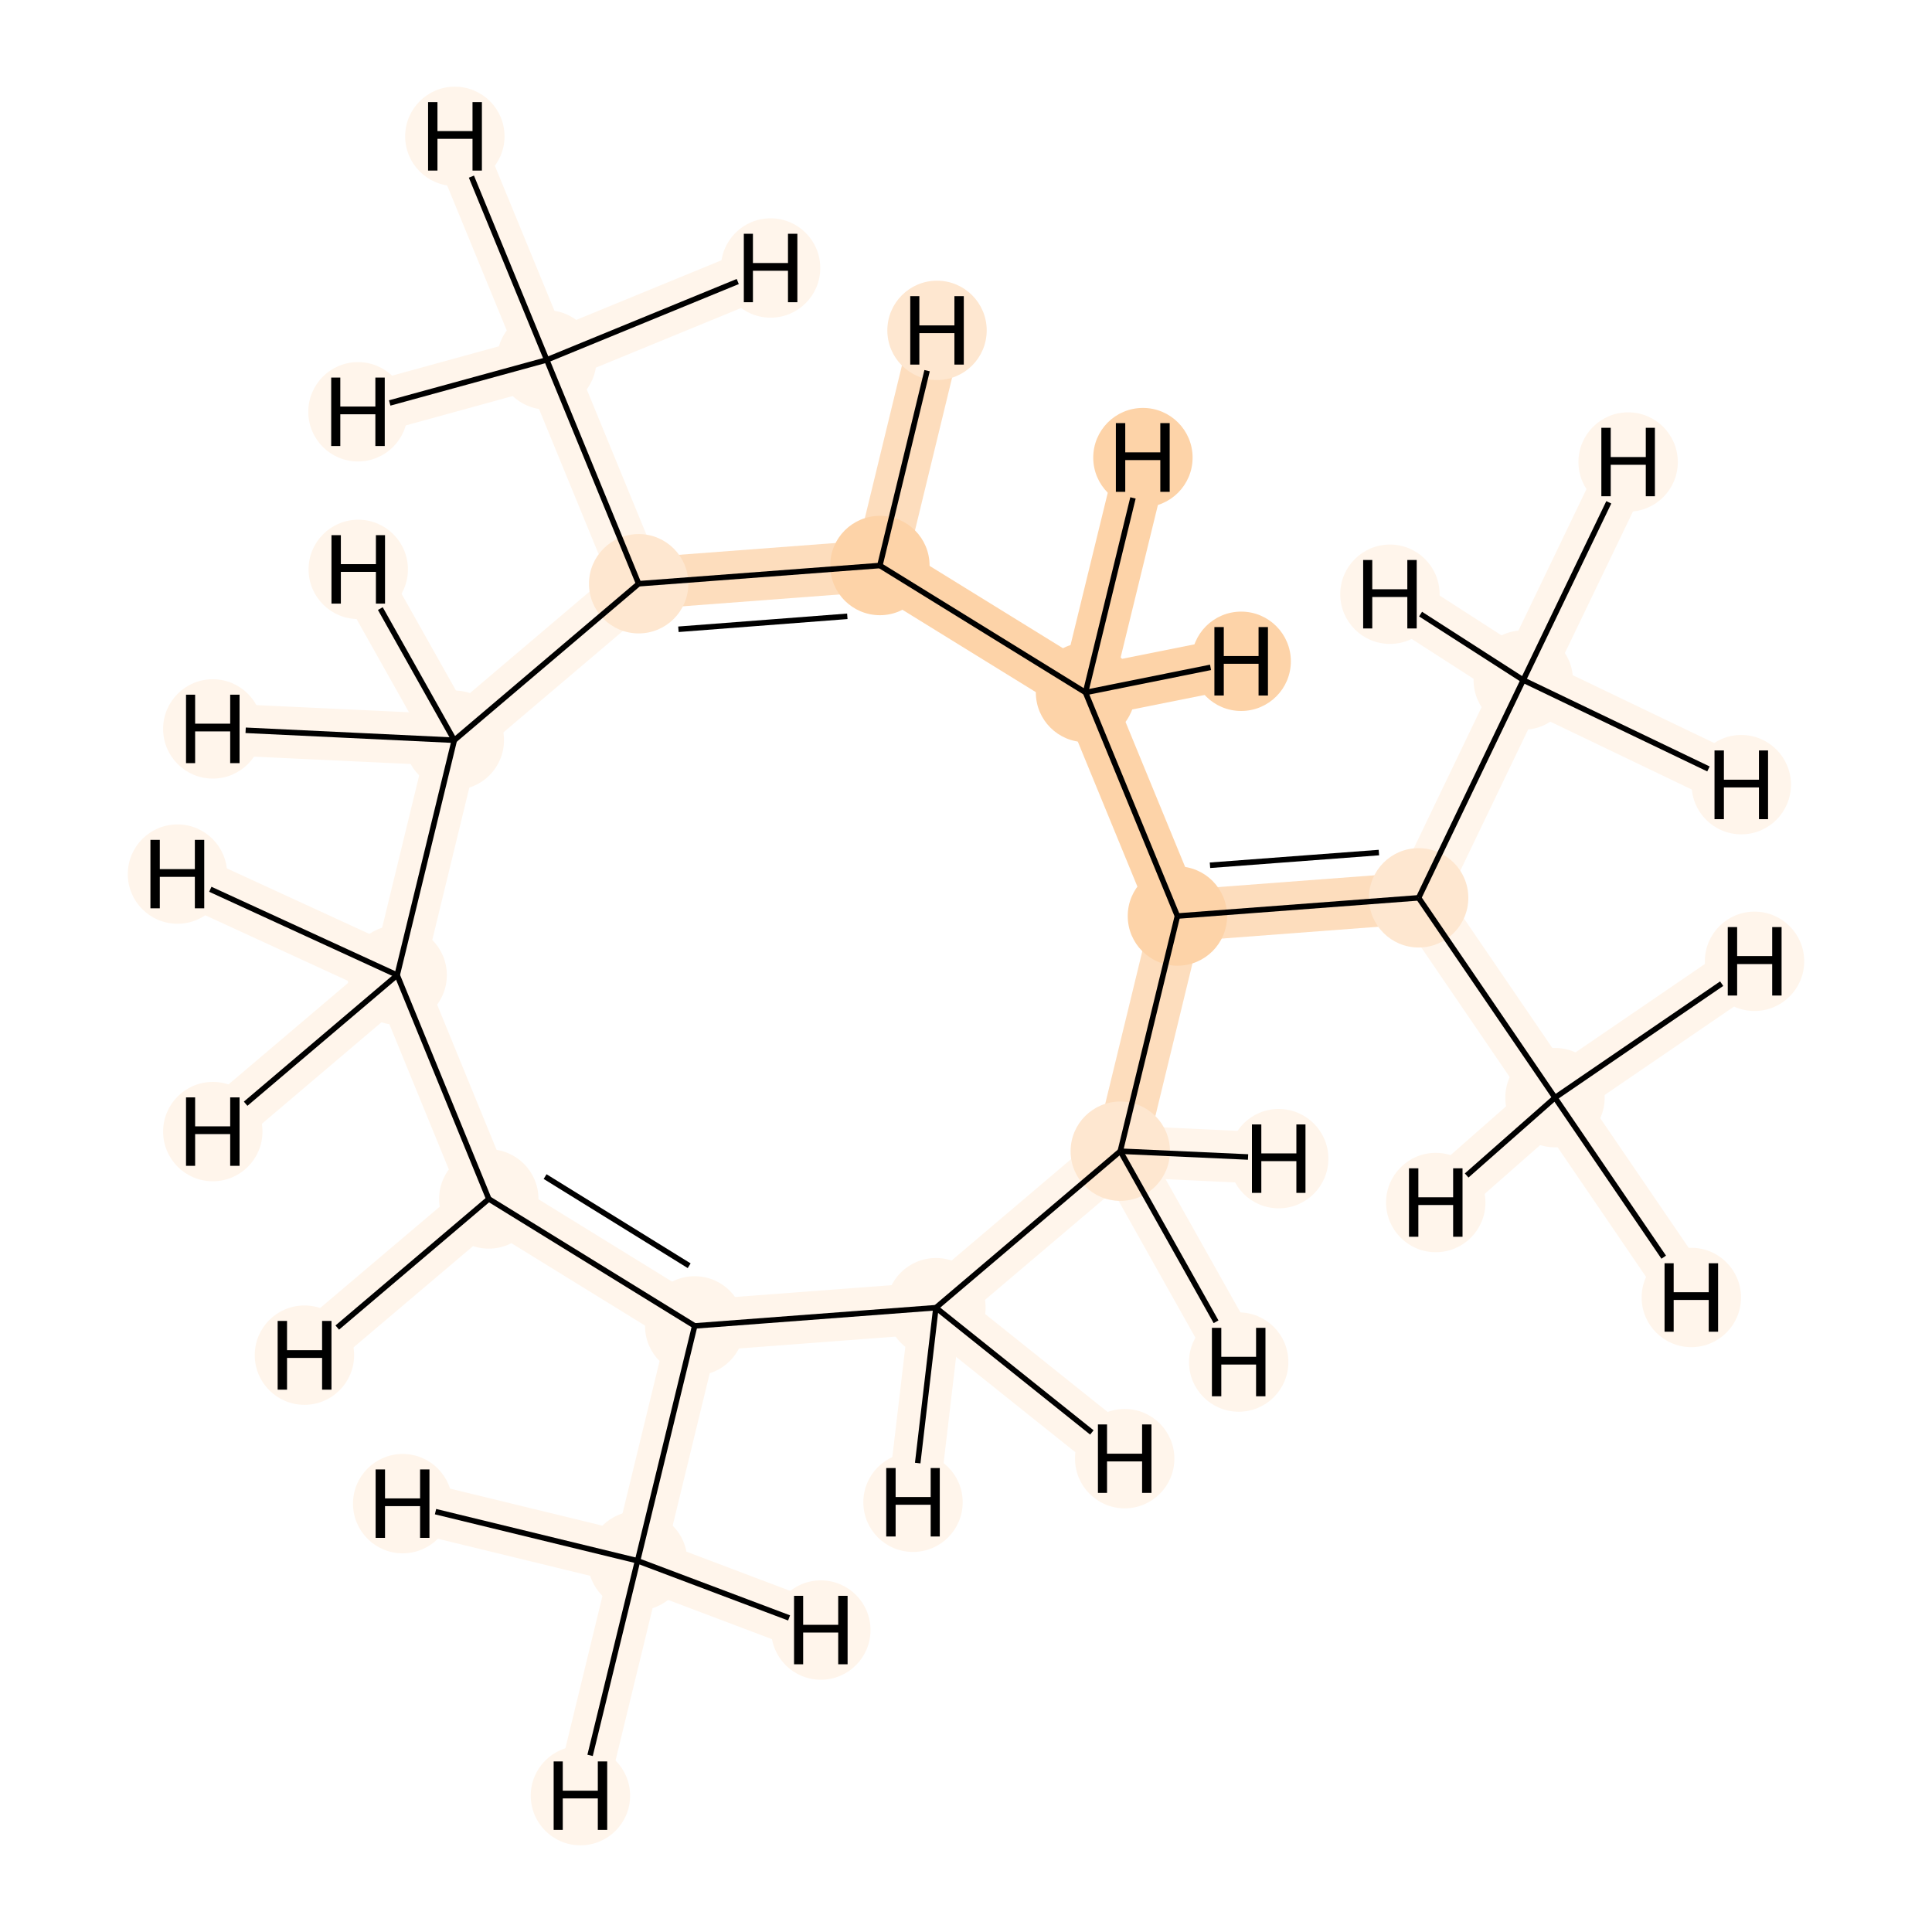 <?xml version='1.0' encoding='iso-8859-1'?>
<svg version='1.1' baseProfile='full'
              xmlns='http://www.w3.org/2000/svg'
                      xmlns:rdkit='http://www.rdkit.org/xml'
                      xmlns:xlink='http://www.w3.org/1999/xlink'
                  xml:space='preserve'
width='700px' height='700px' viewBox='0 0 700 700'>
<!-- END OF HEADER -->
<rect style='opacity:1.0;fill:#FFFFFF;stroke:none' width='700.0' height='700.0' x='0.0' y='0.0'> </rect>
<path d='M 231.0,565.5 L 251.7,480.4' style='fill:none;fill-rule:evenodd;stroke:#FFF5EB;stroke-width:18.7px;stroke-linecap:butt;stroke-linejoin:miter;stroke-opacity:1' />
<path d='M 231.0,565.5 L 145.9,544.8' style='fill:none;fill-rule:evenodd;stroke:#FFF5EB;stroke-width:18.7px;stroke-linecap:butt;stroke-linejoin:miter;stroke-opacity:1' />
<path d='M 231.0,565.5 L 297.4,590.6' style='fill:none;fill-rule:evenodd;stroke:#FFF5EB;stroke-width:18.7px;stroke-linecap:butt;stroke-linejoin:miter;stroke-opacity:1' />
<path d='M 231.0,565.5 L 210.3,650.6' style='fill:none;fill-rule:evenodd;stroke:#FFF5EB;stroke-width:18.7px;stroke-linecap:butt;stroke-linejoin:miter;stroke-opacity:1' />
<path d='M 251.7,480.4 L 177.1,434.4' style='fill:none;fill-rule:evenodd;stroke:#FFF5EB;stroke-width:18.7px;stroke-linecap:butt;stroke-linejoin:miter;stroke-opacity:1' />
<path d='M 251.7,480.4 L 339.1,473.8' style='fill:none;fill-rule:evenodd;stroke:#FFF5EB;stroke-width:18.7px;stroke-linecap:butt;stroke-linejoin:miter;stroke-opacity:1' />
<path d='M 177.1,434.4 L 143.9,353.3' style='fill:none;fill-rule:evenodd;stroke:#FFF5EB;stroke-width:18.7px;stroke-linecap:butt;stroke-linejoin:miter;stroke-opacity:1' />
<path d='M 177.1,434.4 L 110.3,491.0' style='fill:none;fill-rule:evenodd;stroke:#FFF5EB;stroke-width:18.7px;stroke-linecap:butt;stroke-linejoin:miter;stroke-opacity:1' />
<path d='M 143.9,353.3 L 164.6,268.2' style='fill:none;fill-rule:evenodd;stroke:#FFF5EB;stroke-width:18.7px;stroke-linecap:butt;stroke-linejoin:miter;stroke-opacity:1' />
<path d='M 143.9,353.3 L 77.1,410.0' style='fill:none;fill-rule:evenodd;stroke:#FFF5EB;stroke-width:18.7px;stroke-linecap:butt;stroke-linejoin:miter;stroke-opacity:1' />
<path d='M 143.9,353.3 L 64.3,316.7' style='fill:none;fill-rule:evenodd;stroke:#FFF5EB;stroke-width:18.7px;stroke-linecap:butt;stroke-linejoin:miter;stroke-opacity:1' />
<path d='M 164.6,268.2 L 231.4,211.5' style='fill:none;fill-rule:evenodd;stroke:#FFF5EB;stroke-width:18.7px;stroke-linecap:butt;stroke-linejoin:miter;stroke-opacity:1' />
<path d='M 164.6,268.2 L 77.1,264.1' style='fill:none;fill-rule:evenodd;stroke:#FFF5EB;stroke-width:18.7px;stroke-linecap:butt;stroke-linejoin:miter;stroke-opacity:1' />
<path d='M 164.6,268.2 L 129.8,206.3' style='fill:none;fill-rule:evenodd;stroke:#FFF5EB;stroke-width:18.7px;stroke-linecap:butt;stroke-linejoin:miter;stroke-opacity:1' />
<path d='M 231.4,211.5 L 318.8,204.9' style='fill:none;fill-rule:evenodd;stroke:#FDDDBD;stroke-width:18.7px;stroke-linecap:butt;stroke-linejoin:miter;stroke-opacity:1' />
<path d='M 231.4,211.5 L 198.1,130.4' style='fill:none;fill-rule:evenodd;stroke:#FFF5EB;stroke-width:18.7px;stroke-linecap:butt;stroke-linejoin:miter;stroke-opacity:1' />
<path d='M 318.8,204.9 L 393.3,250.9' style='fill:none;fill-rule:evenodd;stroke:#FDD3A8;stroke-width:18.7px;stroke-linecap:butt;stroke-linejoin:miter;stroke-opacity:1' />
<path d='M 318.8,204.9 L 339.5,119.7' style='fill:none;fill-rule:evenodd;stroke:#FDDDBD;stroke-width:18.7px;stroke-linecap:butt;stroke-linejoin:miter;stroke-opacity:1' />
<path d='M 393.3,250.9 L 426.6,331.9' style='fill:none;fill-rule:evenodd;stroke:#FDD3A8;stroke-width:18.7px;stroke-linecap:butt;stroke-linejoin:miter;stroke-opacity:1' />
<path d='M 393.3,250.9 L 414.1,165.8' style='fill:none;fill-rule:evenodd;stroke:#FDD3A8;stroke-width:18.7px;stroke-linecap:butt;stroke-linejoin:miter;stroke-opacity:1' />
<path d='M 393.3,250.9 L 449.7,239.6' style='fill:none;fill-rule:evenodd;stroke:#FDD3A8;stroke-width:18.7px;stroke-linecap:butt;stroke-linejoin:miter;stroke-opacity:1' />
<path d='M 426.6,331.9 L 514.0,325.3' style='fill:none;fill-rule:evenodd;stroke:#FDDDBD;stroke-width:18.7px;stroke-linecap:butt;stroke-linejoin:miter;stroke-opacity:1' />
<path d='M 426.6,331.9 L 405.9,417.1' style='fill:none;fill-rule:evenodd;stroke:#FDDDBD;stroke-width:18.7px;stroke-linecap:butt;stroke-linejoin:miter;stroke-opacity:1' />
<path d='M 514.0,325.3 L 563.4,397.7' style='fill:none;fill-rule:evenodd;stroke:#FFF5EB;stroke-width:18.7px;stroke-linecap:butt;stroke-linejoin:miter;stroke-opacity:1' />
<path d='M 514.0,325.3 L 551.9,246.4' style='fill:none;fill-rule:evenodd;stroke:#FFF5EB;stroke-width:18.7px;stroke-linecap:butt;stroke-linejoin:miter;stroke-opacity:1' />
<path d='M 563.4,397.7 L 635.7,348.3' style='fill:none;fill-rule:evenodd;stroke:#FFF5EB;stroke-width:18.7px;stroke-linecap:butt;stroke-linejoin:miter;stroke-opacity:1' />
<path d='M 563.4,397.7 L 520.2,435.7' style='fill:none;fill-rule:evenodd;stroke:#FFF5EB;stroke-width:18.7px;stroke-linecap:butt;stroke-linejoin:miter;stroke-opacity:1' />
<path d='M 563.4,397.7 L 612.8,470.1' style='fill:none;fill-rule:evenodd;stroke:#FFF5EB;stroke-width:18.7px;stroke-linecap:butt;stroke-linejoin:miter;stroke-opacity:1' />
<path d='M 551.9,246.4 L 630.9,284.3' style='fill:none;fill-rule:evenodd;stroke:#FFF5EB;stroke-width:18.7px;stroke-linecap:butt;stroke-linejoin:miter;stroke-opacity:1' />
<path d='M 551.9,246.4 L 503.6,215.3' style='fill:none;fill-rule:evenodd;stroke:#FFF5EB;stroke-width:18.7px;stroke-linecap:butt;stroke-linejoin:miter;stroke-opacity:1' />
<path d='M 551.9,246.4 L 589.9,167.4' style='fill:none;fill-rule:evenodd;stroke:#FFF5EB;stroke-width:18.7px;stroke-linecap:butt;stroke-linejoin:miter;stroke-opacity:1' />
<path d='M 405.9,417.1 L 339.1,473.8' style='fill:none;fill-rule:evenodd;stroke:#FFF5EB;stroke-width:18.7px;stroke-linecap:butt;stroke-linejoin:miter;stroke-opacity:1' />
<path d='M 405.9,417.1 L 463.3,419.8' style='fill:none;fill-rule:evenodd;stroke:#FFF5EB;stroke-width:18.7px;stroke-linecap:butt;stroke-linejoin:miter;stroke-opacity:1' />
<path d='M 405.9,417.1 L 448.8,493.5' style='fill:none;fill-rule:evenodd;stroke:#FFF5EB;stroke-width:18.7px;stroke-linecap:butt;stroke-linejoin:miter;stroke-opacity:1' />
<path d='M 339.1,473.8 L 407.5,528.5' style='fill:none;fill-rule:evenodd;stroke:#FFF5EB;stroke-width:18.7px;stroke-linecap:butt;stroke-linejoin:miter;stroke-opacity:1' />
<path d='M 339.1,473.8 L 330.8,544.3' style='fill:none;fill-rule:evenodd;stroke:#FFF5EB;stroke-width:18.7px;stroke-linecap:butt;stroke-linejoin:miter;stroke-opacity:1' />
<path d='M 198.1,130.4 L 279.2,97.1' style='fill:none;fill-rule:evenodd;stroke:#FFF5EB;stroke-width:18.7px;stroke-linecap:butt;stroke-linejoin:miter;stroke-opacity:1' />
<path d='M 198.1,130.4 L 129.7,149.2' style='fill:none;fill-rule:evenodd;stroke:#FFF5EB;stroke-width:18.7px;stroke-linecap:butt;stroke-linejoin:miter;stroke-opacity:1' />
<path d='M 198.1,130.4 L 164.8,49.4' style='fill:none;fill-rule:evenodd;stroke:#FFF5EB;stroke-width:18.7px;stroke-linecap:butt;stroke-linejoin:miter;stroke-opacity:1' />
<ellipse cx='231.0' cy='565.5' rx='17.5' ry='17.5'  style='fill:#FFF5EB;fill-rule:evenodd;stroke:#FFF5EB;stroke-width:1.0px;stroke-linecap:butt;stroke-linejoin:miter;stroke-opacity:1' />
<ellipse cx='251.7' cy='480.4' rx='17.5' ry='17.5'  style='fill:#FFF5EB;fill-rule:evenodd;stroke:#FFF5EB;stroke-width:1.0px;stroke-linecap:butt;stroke-linejoin:miter;stroke-opacity:1' />
<ellipse cx='177.1' cy='434.4' rx='17.5' ry='17.5'  style='fill:#FFF5EB;fill-rule:evenodd;stroke:#FFF5EB;stroke-width:1.0px;stroke-linecap:butt;stroke-linejoin:miter;stroke-opacity:1' />
<ellipse cx='143.9' cy='353.3' rx='17.5' ry='17.5'  style='fill:#FFF5EB;fill-rule:evenodd;stroke:#FFF5EB;stroke-width:1.0px;stroke-linecap:butt;stroke-linejoin:miter;stroke-opacity:1' />
<ellipse cx='164.6' cy='268.2' rx='17.5' ry='17.5'  style='fill:#FFF5EB;fill-rule:evenodd;stroke:#FFF5EB;stroke-width:1.0px;stroke-linecap:butt;stroke-linejoin:miter;stroke-opacity:1' />
<ellipse cx='231.4' cy='211.5' rx='17.5' ry='17.5'  style='fill:#FEE7D0;fill-rule:evenodd;stroke:#FEE7D0;stroke-width:1.0px;stroke-linecap:butt;stroke-linejoin:miter;stroke-opacity:1' />
<ellipse cx='318.8' cy='204.9' rx='17.5' ry='17.5'  style='fill:#FDD3A8;fill-rule:evenodd;stroke:#FDD3A8;stroke-width:1.0px;stroke-linecap:butt;stroke-linejoin:miter;stroke-opacity:1' />
<ellipse cx='393.3' cy='250.9' rx='17.5' ry='17.5'  style='fill:#FDD3A8;fill-rule:evenodd;stroke:#FDD3A8;stroke-width:1.0px;stroke-linecap:butt;stroke-linejoin:miter;stroke-opacity:1' />
<ellipse cx='426.6' cy='331.9' rx='17.5' ry='17.5'  style='fill:#FDD3A8;fill-rule:evenodd;stroke:#FDD3A8;stroke-width:1.0px;stroke-linecap:butt;stroke-linejoin:miter;stroke-opacity:1' />
<ellipse cx='514.0' cy='325.3' rx='17.5' ry='17.5'  style='fill:#FEE7D0;fill-rule:evenodd;stroke:#FEE7D0;stroke-width:1.0px;stroke-linecap:butt;stroke-linejoin:miter;stroke-opacity:1' />
<ellipse cx='563.4' cy='397.7' rx='17.5' ry='17.5'  style='fill:#FFF5EB;fill-rule:evenodd;stroke:#FFF5EB;stroke-width:1.0px;stroke-linecap:butt;stroke-linejoin:miter;stroke-opacity:1' />
<ellipse cx='551.9' cy='246.4' rx='17.5' ry='17.5'  style='fill:#FFF5EB;fill-rule:evenodd;stroke:#FFF5EB;stroke-width:1.0px;stroke-linecap:butt;stroke-linejoin:miter;stroke-opacity:1' />
<ellipse cx='405.9' cy='417.1' rx='17.5' ry='17.5'  style='fill:#FEE7D0;fill-rule:evenodd;stroke:#FEE7D0;stroke-width:1.0px;stroke-linecap:butt;stroke-linejoin:miter;stroke-opacity:1' />
<ellipse cx='339.1' cy='473.8' rx='17.5' ry='17.5'  style='fill:#FFF5EB;fill-rule:evenodd;stroke:#FFF5EB;stroke-width:1.0px;stroke-linecap:butt;stroke-linejoin:miter;stroke-opacity:1' />
<ellipse cx='198.1' cy='130.4' rx='17.5' ry='17.5'  style='fill:#FFF5EB;fill-rule:evenodd;stroke:#FFF5EB;stroke-width:1.0px;stroke-linecap:butt;stroke-linejoin:miter;stroke-opacity:1' />
<ellipse cx='145.9' cy='544.8' rx='17.5' ry='17.5'  style='fill:#FFF5EB;fill-rule:evenodd;stroke:#FFF5EB;stroke-width:1.0px;stroke-linecap:butt;stroke-linejoin:miter;stroke-opacity:1' />
<ellipse cx='297.4' cy='590.6' rx='17.5' ry='17.5'  style='fill:#FFF5EB;fill-rule:evenodd;stroke:#FFF5EB;stroke-width:1.0px;stroke-linecap:butt;stroke-linejoin:miter;stroke-opacity:1' />
<ellipse cx='210.3' cy='650.6' rx='17.5' ry='17.5'  style='fill:#FFF5EB;fill-rule:evenodd;stroke:#FFF5EB;stroke-width:1.0px;stroke-linecap:butt;stroke-linejoin:miter;stroke-opacity:1' />
<ellipse cx='110.3' cy='491.0' rx='17.5' ry='17.5'  style='fill:#FFF5EB;fill-rule:evenodd;stroke:#FFF5EB;stroke-width:1.0px;stroke-linecap:butt;stroke-linejoin:miter;stroke-opacity:1' />
<ellipse cx='77.1' cy='410.0' rx='17.5' ry='17.5'  style='fill:#FFF5EB;fill-rule:evenodd;stroke:#FFF5EB;stroke-width:1.0px;stroke-linecap:butt;stroke-linejoin:miter;stroke-opacity:1' />
<ellipse cx='64.3' cy='316.7' rx='17.5' ry='17.5'  style='fill:#FFF5EB;fill-rule:evenodd;stroke:#FFF5EB;stroke-width:1.0px;stroke-linecap:butt;stroke-linejoin:miter;stroke-opacity:1' />
<ellipse cx='77.1' cy='264.1' rx='17.5' ry='17.5'  style='fill:#FFF5EB;fill-rule:evenodd;stroke:#FFF5EB;stroke-width:1.0px;stroke-linecap:butt;stroke-linejoin:miter;stroke-opacity:1' />
<ellipse cx='129.8' cy='206.3' rx='17.5' ry='17.5'  style='fill:#FFF5EB;fill-rule:evenodd;stroke:#FFF5EB;stroke-width:1.0px;stroke-linecap:butt;stroke-linejoin:miter;stroke-opacity:1' />
<ellipse cx='339.5' cy='119.7' rx='17.5' ry='17.5'  style='fill:#FEE7D0;fill-rule:evenodd;stroke:#FEE7D0;stroke-width:1.0px;stroke-linecap:butt;stroke-linejoin:miter;stroke-opacity:1' />
<ellipse cx='414.1' cy='165.8' rx='17.5' ry='17.5'  style='fill:#FDD3A8;fill-rule:evenodd;stroke:#FDD3A8;stroke-width:1.0px;stroke-linecap:butt;stroke-linejoin:miter;stroke-opacity:1' />
<ellipse cx='449.7' cy='239.6' rx='17.5' ry='17.5'  style='fill:#FDD3A8;fill-rule:evenodd;stroke:#FDD3A8;stroke-width:1.0px;stroke-linecap:butt;stroke-linejoin:miter;stroke-opacity:1' />
<ellipse cx='635.7' cy='348.3' rx='17.5' ry='17.5'  style='fill:#FFF5EB;fill-rule:evenodd;stroke:#FFF5EB;stroke-width:1.0px;stroke-linecap:butt;stroke-linejoin:miter;stroke-opacity:1' />
<ellipse cx='520.2' cy='435.7' rx='17.5' ry='17.5'  style='fill:#FFF5EB;fill-rule:evenodd;stroke:#FFF5EB;stroke-width:1.0px;stroke-linecap:butt;stroke-linejoin:miter;stroke-opacity:1' />
<ellipse cx='612.8' cy='470.1' rx='17.5' ry='17.5'  style='fill:#FFF5EB;fill-rule:evenodd;stroke:#FFF5EB;stroke-width:1.0px;stroke-linecap:butt;stroke-linejoin:miter;stroke-opacity:1' />
<ellipse cx='630.9' cy='284.3' rx='17.5' ry='17.5'  style='fill:#FFF5EB;fill-rule:evenodd;stroke:#FFF5EB;stroke-width:1.0px;stroke-linecap:butt;stroke-linejoin:miter;stroke-opacity:1' />
<ellipse cx='503.6' cy='215.3' rx='17.5' ry='17.5'  style='fill:#FFF5EB;fill-rule:evenodd;stroke:#FFF5EB;stroke-width:1.0px;stroke-linecap:butt;stroke-linejoin:miter;stroke-opacity:1' />
<ellipse cx='589.9' cy='167.4' rx='17.5' ry='17.5'  style='fill:#FFF5EB;fill-rule:evenodd;stroke:#FFF5EB;stroke-width:1.0px;stroke-linecap:butt;stroke-linejoin:miter;stroke-opacity:1' />
<ellipse cx='463.3' cy='419.8' rx='17.5' ry='17.5'  style='fill:#FFF5EB;fill-rule:evenodd;stroke:#FFF5EB;stroke-width:1.0px;stroke-linecap:butt;stroke-linejoin:miter;stroke-opacity:1' />
<ellipse cx='448.8' cy='493.5' rx='17.5' ry='17.5'  style='fill:#FFF5EB;fill-rule:evenodd;stroke:#FFF5EB;stroke-width:1.0px;stroke-linecap:butt;stroke-linejoin:miter;stroke-opacity:1' />
<ellipse cx='407.5' cy='528.5' rx='17.5' ry='17.5'  style='fill:#FFF5EB;fill-rule:evenodd;stroke:#FFF5EB;stroke-width:1.0px;stroke-linecap:butt;stroke-linejoin:miter;stroke-opacity:1' />
<ellipse cx='330.8' cy='544.3' rx='17.5' ry='17.5'  style='fill:#FFF5EB;fill-rule:evenodd;stroke:#FFF5EB;stroke-width:1.0px;stroke-linecap:butt;stroke-linejoin:miter;stroke-opacity:1' />
<ellipse cx='279.2' cy='97.1' rx='17.5' ry='17.5'  style='fill:#FFF5EB;fill-rule:evenodd;stroke:#FFF5EB;stroke-width:1.0px;stroke-linecap:butt;stroke-linejoin:miter;stroke-opacity:1' />
<ellipse cx='129.7' cy='149.2' rx='17.5' ry='17.5'  style='fill:#FFF5EB;fill-rule:evenodd;stroke:#FFF5EB;stroke-width:1.0px;stroke-linecap:butt;stroke-linejoin:miter;stroke-opacity:1' />
<ellipse cx='164.8' cy='49.4' rx='17.5' ry='17.5'  style='fill:#FFF5EB;fill-rule:evenodd;stroke:#FFF5EB;stroke-width:1.0px;stroke-linecap:butt;stroke-linejoin:miter;stroke-opacity:1' />
<path class='bond-0 atom-0 atom-1' d='M 231.0,565.5 L 251.7,480.4' style='fill:none;fill-rule:evenodd;stroke:#000000;stroke-width:2.0px;stroke-linecap:butt;stroke-linejoin:miter;stroke-opacity:1' />
<path class='bond-15 atom-0 atom-15' d='M 231.0,565.5 L 157.8,547.7' style='fill:none;fill-rule:evenodd;stroke:#000000;stroke-width:2.0px;stroke-linecap:butt;stroke-linejoin:miter;stroke-opacity:1' />
<path class='bond-16 atom-0 atom-16' d='M 231.0,565.5 L 285.9,586.2' style='fill:none;fill-rule:evenodd;stroke:#000000;stroke-width:2.0px;stroke-linecap:butt;stroke-linejoin:miter;stroke-opacity:1' />
<path class='bond-17 atom-0 atom-17' d='M 231.0,565.5 L 213.8,636.0' style='fill:none;fill-rule:evenodd;stroke:#000000;stroke-width:2.0px;stroke-linecap:butt;stroke-linejoin:miter;stroke-opacity:1' />
<path class='bond-1 atom-1 atom-2' d='M 251.7,480.4 L 177.1,434.4' style='fill:none;fill-rule:evenodd;stroke:#000000;stroke-width:2.0px;stroke-linecap:butt;stroke-linejoin:miter;stroke-opacity:1' />
<path class='bond-1 atom-1 atom-2' d='M 249.7,458.6 L 197.5,426.3' style='fill:none;fill-rule:evenodd;stroke:#000000;stroke-width:2.0px;stroke-linecap:butt;stroke-linejoin:miter;stroke-opacity:1' />
<path class='bond-14 atom-13 atom-1' d='M 339.1,473.8 L 251.7,480.4' style='fill:none;fill-rule:evenodd;stroke:#000000;stroke-width:2.0px;stroke-linecap:butt;stroke-linejoin:miter;stroke-opacity:1' />
<path class='bond-2 atom-2 atom-3' d='M 177.1,434.4 L 143.9,353.3' style='fill:none;fill-rule:evenodd;stroke:#000000;stroke-width:2.0px;stroke-linecap:butt;stroke-linejoin:miter;stroke-opacity:1' />
<path class='bond-18 atom-2 atom-18' d='M 177.1,434.4 L 122.2,481.0' style='fill:none;fill-rule:evenodd;stroke:#000000;stroke-width:2.0px;stroke-linecap:butt;stroke-linejoin:miter;stroke-opacity:1' />
<path class='bond-3 atom-3 atom-4' d='M 143.9,353.3 L 164.6,268.2' style='fill:none;fill-rule:evenodd;stroke:#000000;stroke-width:2.0px;stroke-linecap:butt;stroke-linejoin:miter;stroke-opacity:1' />
<path class='bond-19 atom-3 atom-19' d='M 143.9,353.3 L 89.0,399.9' style='fill:none;fill-rule:evenodd;stroke:#000000;stroke-width:2.0px;stroke-linecap:butt;stroke-linejoin:miter;stroke-opacity:1' />
<path class='bond-20 atom-3 atom-20' d='M 143.9,353.3 L 76.2,322.2' style='fill:none;fill-rule:evenodd;stroke:#000000;stroke-width:2.0px;stroke-linecap:butt;stroke-linejoin:miter;stroke-opacity:1' />
<path class='bond-4 atom-4 atom-5' d='M 164.6,268.2 L 231.4,211.5' style='fill:none;fill-rule:evenodd;stroke:#000000;stroke-width:2.0px;stroke-linecap:butt;stroke-linejoin:miter;stroke-opacity:1' />
<path class='bond-21 atom-4 atom-21' d='M 164.6,268.2 L 89.0,264.6' style='fill:none;fill-rule:evenodd;stroke:#000000;stroke-width:2.0px;stroke-linecap:butt;stroke-linejoin:miter;stroke-opacity:1' />
<path class='bond-22 atom-4 atom-22' d='M 164.6,268.2 L 137.8,220.5' style='fill:none;fill-rule:evenodd;stroke:#000000;stroke-width:2.0px;stroke-linecap:butt;stroke-linejoin:miter;stroke-opacity:1' />
<path class='bond-5 atom-5 atom-6' d='M 231.4,211.5 L 318.8,204.9' style='fill:none;fill-rule:evenodd;stroke:#000000;stroke-width:2.0px;stroke-linecap:butt;stroke-linejoin:miter;stroke-opacity:1' />
<path class='bond-5 atom-5 atom-6' d='M 245.8,228.0 L 307.0,223.3' style='fill:none;fill-rule:evenodd;stroke:#000000;stroke-width:2.0px;stroke-linecap:butt;stroke-linejoin:miter;stroke-opacity:1' />
<path class='bond-13 atom-5 atom-14' d='M 231.4,211.5 L 198.1,130.4' style='fill:none;fill-rule:evenodd;stroke:#000000;stroke-width:2.0px;stroke-linecap:butt;stroke-linejoin:miter;stroke-opacity:1' />
<path class='bond-6 atom-6 atom-7' d='M 318.8,204.9 L 393.3,250.9' style='fill:none;fill-rule:evenodd;stroke:#000000;stroke-width:2.0px;stroke-linecap:butt;stroke-linejoin:miter;stroke-opacity:1' />
<path class='bond-23 atom-6 atom-23' d='M 318.8,204.9 L 335.9,134.3' style='fill:none;fill-rule:evenodd;stroke:#000000;stroke-width:2.0px;stroke-linecap:butt;stroke-linejoin:miter;stroke-opacity:1' />
<path class='bond-7 atom-7 atom-8' d='M 393.3,250.9 L 426.6,331.9' style='fill:none;fill-rule:evenodd;stroke:#000000;stroke-width:2.0px;stroke-linecap:butt;stroke-linejoin:miter;stroke-opacity:1' />
<path class='bond-24 atom-7 atom-24' d='M 393.3,250.9 L 410.5,180.4' style='fill:none;fill-rule:evenodd;stroke:#000000;stroke-width:2.0px;stroke-linecap:butt;stroke-linejoin:miter;stroke-opacity:1' />
<path class='bond-25 atom-7 atom-25' d='M 393.3,250.9 L 438.6,241.8' style='fill:none;fill-rule:evenodd;stroke:#000000;stroke-width:2.0px;stroke-linecap:butt;stroke-linejoin:miter;stroke-opacity:1' />
<path class='bond-8 atom-8 atom-9' d='M 426.6,331.9 L 514.0,325.3' style='fill:none;fill-rule:evenodd;stroke:#000000;stroke-width:2.0px;stroke-linecap:butt;stroke-linejoin:miter;stroke-opacity:1' />
<path class='bond-8 atom-8 atom-9' d='M 438.4,313.5 L 499.6,308.9' style='fill:none;fill-rule:evenodd;stroke:#000000;stroke-width:2.0px;stroke-linecap:butt;stroke-linejoin:miter;stroke-opacity:1' />
<path class='bond-11 atom-8 atom-12' d='M 426.6,331.9 L 405.9,417.1' style='fill:none;fill-rule:evenodd;stroke:#000000;stroke-width:2.0px;stroke-linecap:butt;stroke-linejoin:miter;stroke-opacity:1' />
<path class='bond-9 atom-9 atom-10' d='M 514.0,325.3 L 563.4,397.7' style='fill:none;fill-rule:evenodd;stroke:#000000;stroke-width:2.0px;stroke-linecap:butt;stroke-linejoin:miter;stroke-opacity:1' />
<path class='bond-10 atom-9 atom-11' d='M 514.0,325.3 L 551.9,246.4' style='fill:none;fill-rule:evenodd;stroke:#000000;stroke-width:2.0px;stroke-linecap:butt;stroke-linejoin:miter;stroke-opacity:1' />
<path class='bond-26 atom-10 atom-26' d='M 563.4,397.7 L 623.8,356.4' style='fill:none;fill-rule:evenodd;stroke:#000000;stroke-width:2.0px;stroke-linecap:butt;stroke-linejoin:miter;stroke-opacity:1' />
<path class='bond-27 atom-10 atom-27' d='M 563.4,397.7 L 531.4,425.9' style='fill:none;fill-rule:evenodd;stroke:#000000;stroke-width:2.0px;stroke-linecap:butt;stroke-linejoin:miter;stroke-opacity:1' />
<path class='bond-28 atom-10 atom-28' d='M 563.4,397.7 L 602.8,455.5' style='fill:none;fill-rule:evenodd;stroke:#000000;stroke-width:2.0px;stroke-linecap:butt;stroke-linejoin:miter;stroke-opacity:1' />
<path class='bond-29 atom-11 atom-29' d='M 551.9,246.4 L 619.0,278.6' style='fill:none;fill-rule:evenodd;stroke:#000000;stroke-width:2.0px;stroke-linecap:butt;stroke-linejoin:miter;stroke-opacity:1' />
<path class='bond-30 atom-11 atom-30' d='M 551.9,246.4 L 514.7,222.5' style='fill:none;fill-rule:evenodd;stroke:#000000;stroke-width:2.0px;stroke-linecap:butt;stroke-linejoin:miter;stroke-opacity:1' />
<path class='bond-31 atom-11 atom-31' d='M 551.9,246.4 L 582.9,182.0' style='fill:none;fill-rule:evenodd;stroke:#000000;stroke-width:2.0px;stroke-linecap:butt;stroke-linejoin:miter;stroke-opacity:1' />
<path class='bond-12 atom-12 atom-13' d='M 405.9,417.1 L 339.1,473.8' style='fill:none;fill-rule:evenodd;stroke:#000000;stroke-width:2.0px;stroke-linecap:butt;stroke-linejoin:miter;stroke-opacity:1' />
<path class='bond-32 atom-12 atom-32' d='M 405.9,417.1 L 452.2,419.2' style='fill:none;fill-rule:evenodd;stroke:#000000;stroke-width:2.0px;stroke-linecap:butt;stroke-linejoin:miter;stroke-opacity:1' />
<path class='bond-33 atom-12 atom-33' d='M 405.9,417.1 L 440.6,478.9' style='fill:none;fill-rule:evenodd;stroke:#000000;stroke-width:2.0px;stroke-linecap:butt;stroke-linejoin:miter;stroke-opacity:1' />
<path class='bond-34 atom-13 atom-34' d='M 339.1,473.8 L 395.6,519.0' style='fill:none;fill-rule:evenodd;stroke:#000000;stroke-width:2.0px;stroke-linecap:butt;stroke-linejoin:miter;stroke-opacity:1' />
<path class='bond-35 atom-13 atom-35' d='M 339.1,473.8 L 332.5,530.1' style='fill:none;fill-rule:evenodd;stroke:#000000;stroke-width:2.0px;stroke-linecap:butt;stroke-linejoin:miter;stroke-opacity:1' />
<path class='bond-36 atom-14 atom-36' d='M 198.1,130.4 L 267.3,102.0' style='fill:none;fill-rule:evenodd;stroke:#000000;stroke-width:2.0px;stroke-linecap:butt;stroke-linejoin:miter;stroke-opacity:1' />
<path class='bond-37 atom-14 atom-37' d='M 198.1,130.4 L 141.2,146.0' style='fill:none;fill-rule:evenodd;stroke:#000000;stroke-width:2.0px;stroke-linecap:butt;stroke-linejoin:miter;stroke-opacity:1' />
<path class='bond-38 atom-14 atom-38' d='M 198.1,130.4 L 170.8,64.0' style='fill:none;fill-rule:evenodd;stroke:#000000;stroke-width:2.0px;stroke-linecap:butt;stroke-linejoin:miter;stroke-opacity:1' />
<path  class='atom-15' d='M 136.1 532.4
L 139.5 532.4
L 139.5 542.9
L 152.2 542.9
L 152.2 532.4
L 155.6 532.4
L 155.6 557.2
L 152.2 557.2
L 152.2 545.7
L 139.5 545.7
L 139.5 557.2
L 136.1 557.2
L 136.1 532.4
' fill='#000000'/>
<path  class='atom-16' d='M 287.7 578.2
L 291.0 578.2
L 291.0 588.7
L 303.7 588.7
L 303.7 578.2
L 307.1 578.2
L 307.1 603.0
L 303.7 603.0
L 303.7 591.5
L 291.0 591.5
L 291.0 603.0
L 287.7 603.0
L 287.7 578.2
' fill='#000000'/>
<path  class='atom-17' d='M 200.6 638.2
L 203.9 638.2
L 203.9 648.8
L 216.6 648.8
L 216.6 638.2
L 220.0 638.2
L 220.0 663.0
L 216.6 663.0
L 216.6 651.6
L 203.9 651.6
L 203.9 663.0
L 200.6 663.0
L 200.6 638.2
' fill='#000000'/>
<path  class='atom-18' d='M 100.6 478.6
L 104.0 478.6
L 104.0 489.2
L 116.7 489.2
L 116.7 478.6
L 120.1 478.6
L 120.1 503.5
L 116.7 503.5
L 116.7 492.0
L 104.0 492.0
L 104.0 503.5
L 100.6 503.5
L 100.6 478.6
' fill='#000000'/>
<path  class='atom-19' d='M 67.4 397.6
L 70.7 397.6
L 70.7 408.1
L 83.4 408.1
L 83.4 397.6
L 86.8 397.6
L 86.8 422.4
L 83.4 422.4
L 83.4 410.9
L 70.7 410.9
L 70.7 422.4
L 67.4 422.4
L 67.4 397.6
' fill='#000000'/>
<path  class='atom-20' d='M 54.5 304.3
L 57.9 304.3
L 57.9 314.9
L 70.6 314.9
L 70.6 304.3
L 74.0 304.3
L 74.0 329.1
L 70.6 329.1
L 70.6 317.7
L 57.9 317.7
L 57.9 329.1
L 54.5 329.1
L 54.5 304.3
' fill='#000000'/>
<path  class='atom-21' d='M 67.4 251.7
L 70.7 251.7
L 70.7 262.2
L 83.4 262.2
L 83.4 251.7
L 86.8 251.7
L 86.8 276.5
L 83.4 276.5
L 83.4 265.0
L 70.7 265.0
L 70.7 276.5
L 67.4 276.5
L 67.4 251.7
' fill='#000000'/>
<path  class='atom-22' d='M 120.1 193.9
L 123.5 193.9
L 123.5 204.4
L 136.2 204.4
L 136.2 193.9
L 139.5 193.9
L 139.5 218.7
L 136.2 218.7
L 136.2 207.2
L 123.5 207.2
L 123.5 218.7
L 120.1 218.7
L 120.1 193.9
' fill='#000000'/>
<path  class='atom-23' d='M 329.8 107.3
L 333.1 107.3
L 333.1 117.9
L 345.8 117.9
L 345.8 107.3
L 349.2 107.3
L 349.2 132.1
L 345.8 132.1
L 345.8 120.7
L 333.1 120.7
L 333.1 132.1
L 329.8 132.1
L 329.8 107.3
' fill='#000000'/>
<path  class='atom-24' d='M 404.3 153.3
L 407.7 153.3
L 407.7 163.9
L 420.4 163.9
L 420.4 153.3
L 423.8 153.3
L 423.8 178.2
L 420.4 178.2
L 420.4 166.7
L 407.7 166.7
L 407.7 178.2
L 404.3 178.2
L 404.3 153.3
' fill='#000000'/>
<path  class='atom-25' d='M 440.0 227.2
L 443.4 227.2
L 443.4 237.7
L 456.0 237.7
L 456.0 227.2
L 459.4 227.2
L 459.4 252.0
L 456.0 252.0
L 456.0 240.5
L 443.4 240.5
L 443.4 252.0
L 440.0 252.0
L 440.0 227.2
' fill='#000000'/>
<path  class='atom-26' d='M 626.0 335.9
L 629.4 335.9
L 629.4 346.4
L 642.1 346.4
L 642.1 335.9
L 645.5 335.9
L 645.5 360.7
L 642.1 360.7
L 642.1 349.3
L 629.4 349.3
L 629.4 360.7
L 626.0 360.7
L 626.0 335.9
' fill='#000000'/>
<path  class='atom-27' d='M 510.5 423.3
L 513.9 423.3
L 513.9 433.8
L 526.5 433.8
L 526.5 423.3
L 529.9 423.3
L 529.9 448.1
L 526.5 448.1
L 526.5 436.6
L 513.9 436.6
L 513.9 448.1
L 510.5 448.1
L 510.5 423.3
' fill='#000000'/>
<path  class='atom-28' d='M 603.1 457.7
L 606.4 457.7
L 606.4 468.2
L 619.1 468.2
L 619.1 457.7
L 622.5 457.7
L 622.5 482.5
L 619.1 482.5
L 619.1 471.0
L 606.4 471.0
L 606.4 482.5
L 603.1 482.5
L 603.1 457.7
' fill='#000000'/>
<path  class='atom-29' d='M 621.2 271.9
L 624.6 271.9
L 624.6 282.5
L 637.3 282.5
L 637.3 271.9
L 640.6 271.9
L 640.6 296.8
L 637.3 296.8
L 637.3 285.3
L 624.6 285.3
L 624.6 296.8
L 621.2 296.8
L 621.2 271.9
' fill='#000000'/>
<path  class='atom-30' d='M 493.9 202.9
L 497.2 202.9
L 497.2 213.5
L 509.9 213.5
L 509.9 202.9
L 513.3 202.9
L 513.3 227.7
L 509.9 227.7
L 509.9 216.3
L 497.2 216.3
L 497.2 227.7
L 493.9 227.7
L 493.9 202.9
' fill='#000000'/>
<path  class='atom-31' d='M 580.2 155.0
L 583.6 155.0
L 583.6 165.6
L 596.3 165.6
L 596.3 155.0
L 599.6 155.0
L 599.6 179.8
L 596.3 179.8
L 596.3 168.4
L 583.6 168.4
L 583.6 179.8
L 580.2 179.8
L 580.2 155.0
' fill='#000000'/>
<path  class='atom-32' d='M 453.6 407.4
L 457.0 407.4
L 457.0 417.9
L 469.7 417.9
L 469.7 407.4
L 473.0 407.4
L 473.0 432.2
L 469.7 432.2
L 469.7 420.7
L 457.0 420.7
L 457.0 432.2
L 453.6 432.2
L 453.6 407.4
' fill='#000000'/>
<path  class='atom-33' d='M 439.1 481.1
L 442.5 481.1
L 442.5 491.6
L 455.1 491.6
L 455.1 481.1
L 458.5 481.1
L 458.5 505.9
L 455.1 505.9
L 455.1 494.4
L 442.5 494.4
L 442.5 505.9
L 439.1 505.9
L 439.1 481.1
' fill='#000000'/>
<path  class='atom-34' d='M 397.8 516.1
L 401.1 516.1
L 401.1 526.7
L 413.8 526.7
L 413.8 516.1
L 417.2 516.1
L 417.2 540.9
L 413.8 540.9
L 413.8 529.5
L 401.1 529.5
L 401.1 540.9
L 397.8 540.9
L 397.8 516.1
' fill='#000000'/>
<path  class='atom-35' d='M 321.1 531.9
L 324.5 531.9
L 324.5 542.4
L 337.2 542.4
L 337.2 531.9
L 340.5 531.9
L 340.5 556.7
L 337.2 556.7
L 337.2 545.2
L 324.5 545.2
L 324.5 556.7
L 321.1 556.7
L 321.1 531.9
' fill='#000000'/>
<path  class='atom-36' d='M 269.5 84.7
L 272.8 84.7
L 272.8 95.3
L 285.5 95.3
L 285.5 84.7
L 288.9 84.7
L 288.9 109.5
L 285.5 109.5
L 285.5 98.1
L 272.8 98.1
L 272.8 109.5
L 269.5 109.5
L 269.5 84.7
' fill='#000000'/>
<path  class='atom-37' d='M 120.0 136.8
L 123.3 136.8
L 123.3 147.3
L 136.0 147.3
L 136.0 136.8
L 139.4 136.8
L 139.4 161.6
L 136.0 161.6
L 136.0 150.1
L 123.3 150.1
L 123.3 161.6
L 120.0 161.6
L 120.0 136.8
' fill='#000000'/>
<path  class='atom-38' d='M 155.1 37.0
L 158.5 37.0
L 158.5 47.5
L 171.2 47.5
L 171.2 37.0
L 174.6 37.0
L 174.6 61.8
L 171.2 61.8
L 171.2 50.3
L 158.5 50.3
L 158.5 61.8
L 155.1 61.8
L 155.1 37.0
' fill='#000000'/>
</svg>
